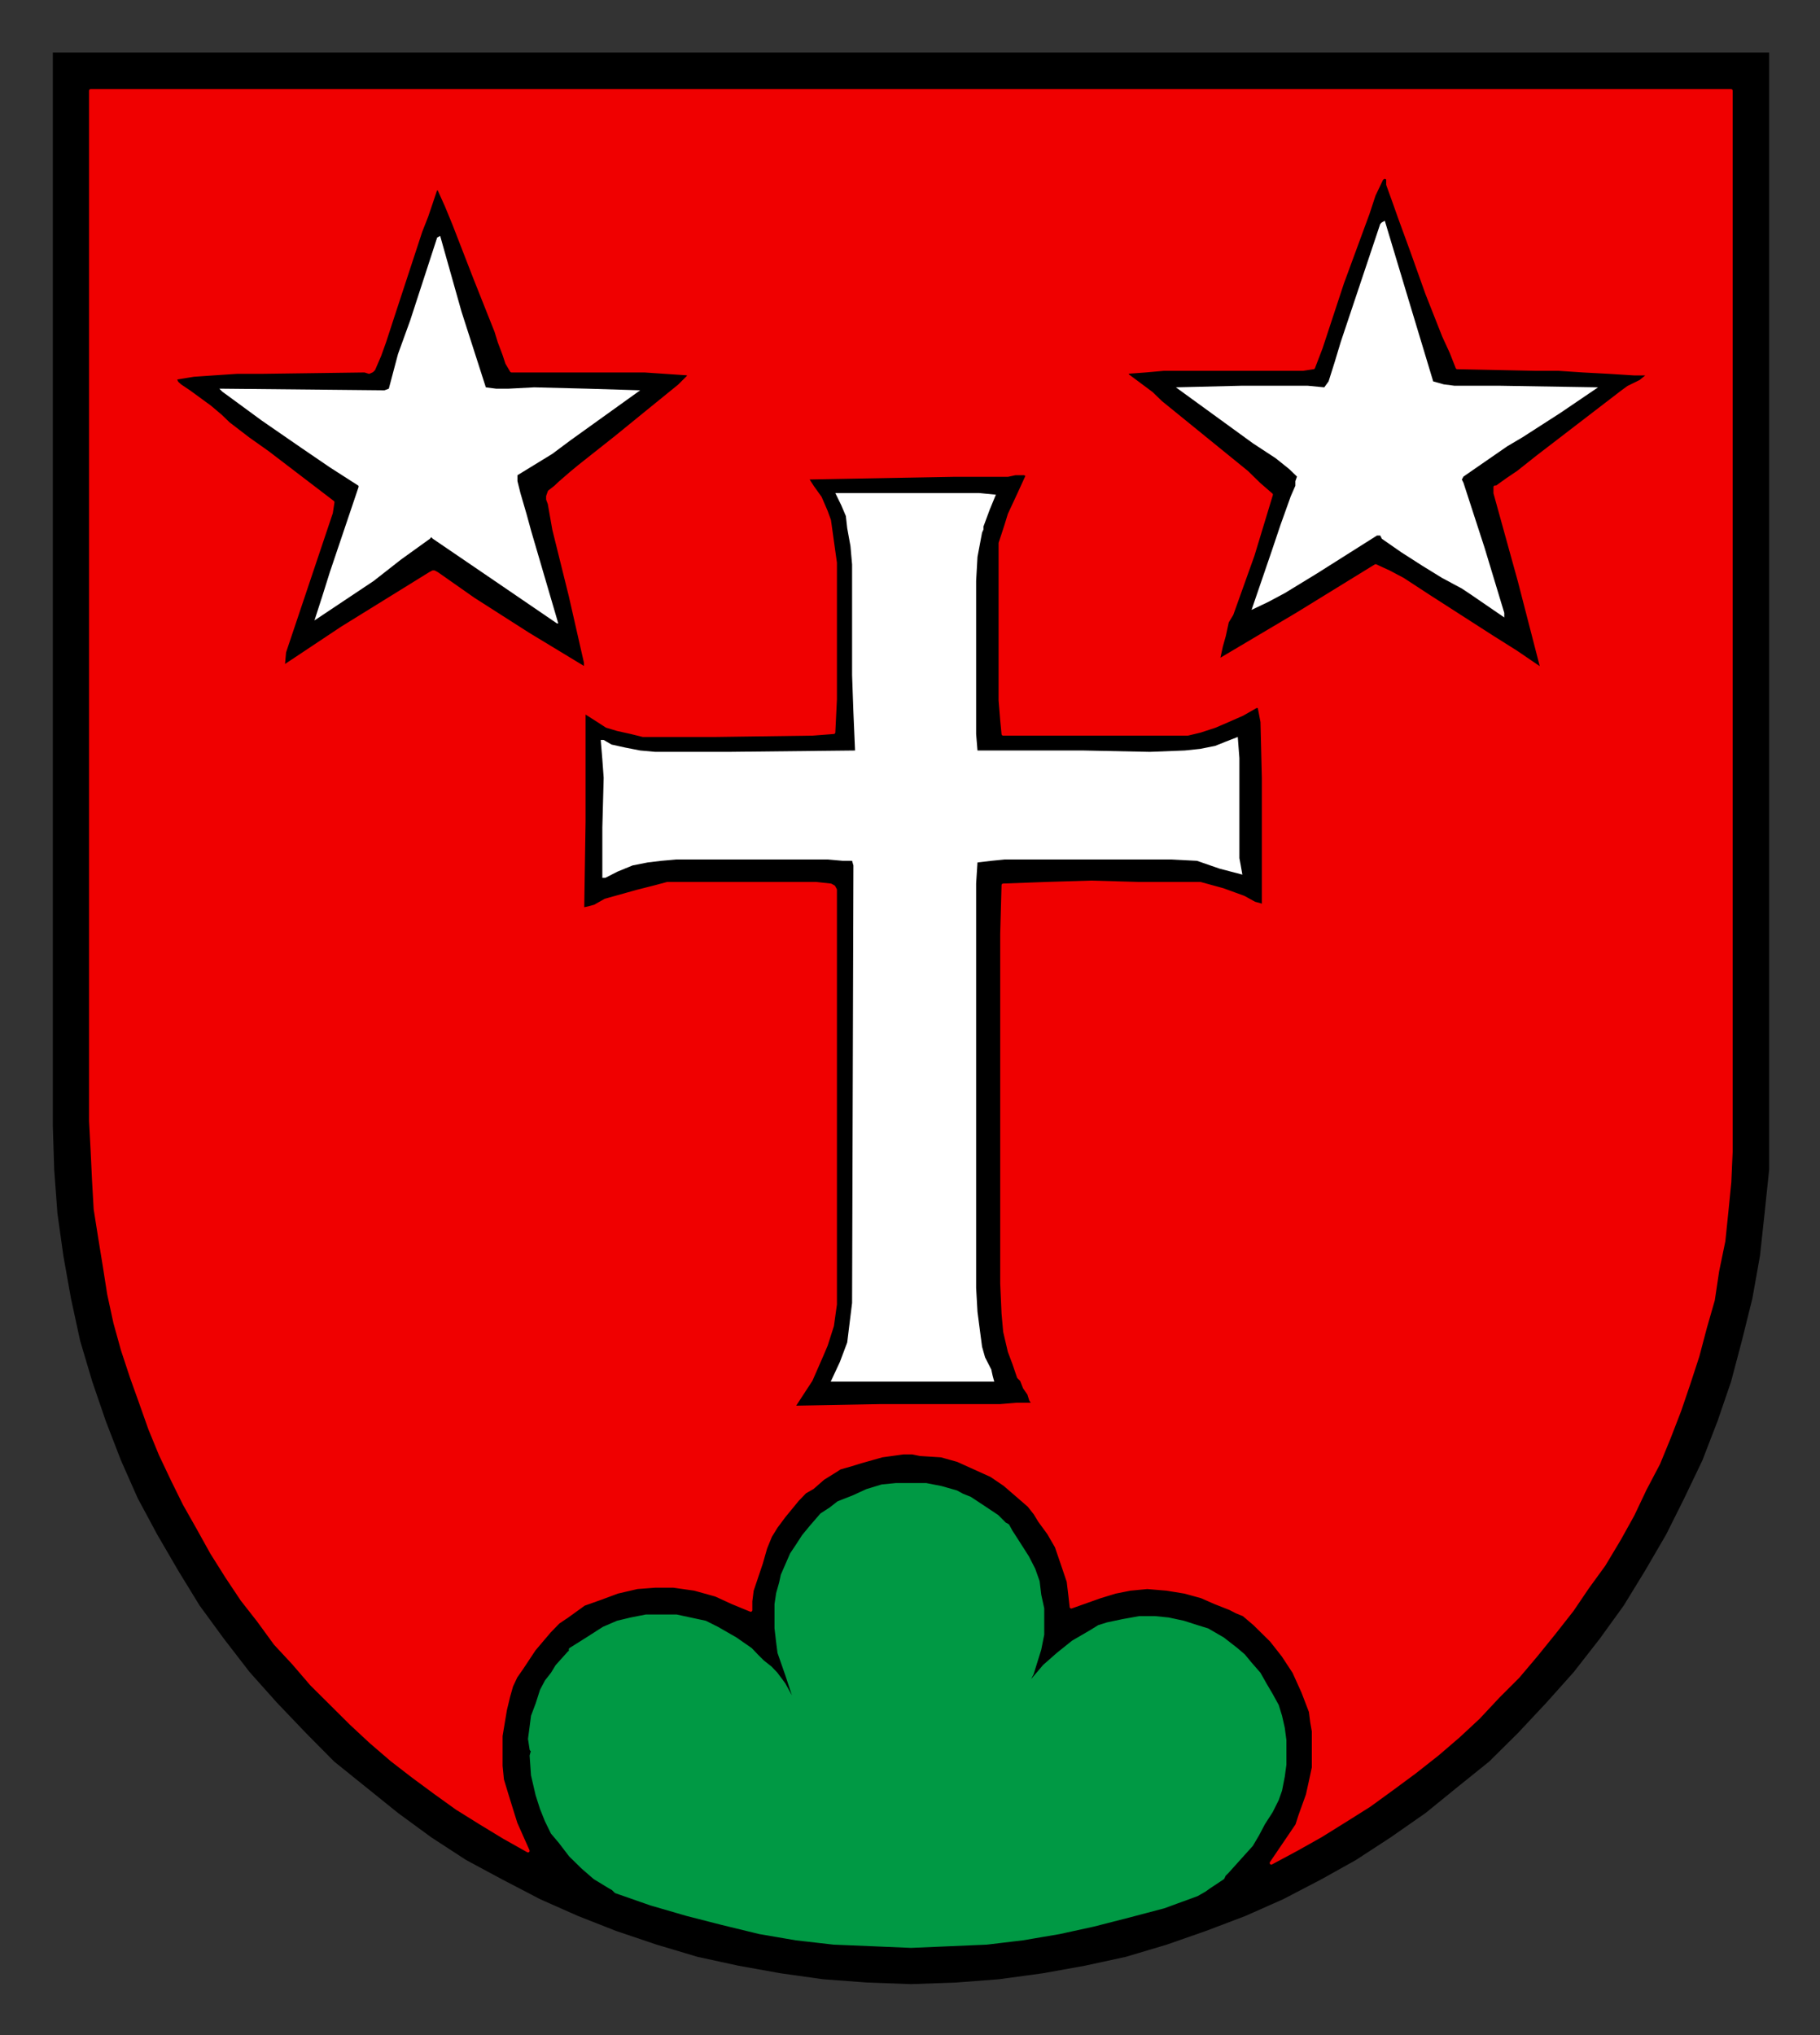 <?xml version="1.0" encoding="UTF-8" standalone="no"?>
<!-- Created with Inkscape (http://www.inkscape.org/) -->
<svg
   xmlns:svg="http://www.w3.org/2000/svg"
   xmlns="http://www.w3.org/2000/svg"
   version="1.0"
   width="350.82"
   height="392.13"
   id="svg2">
  <rect width="100%" height="100%" fill="#333333" stroke="none"/>
  <defs
     id="defs4">
    <clipPath
       id="clipPath3546">
      <path
         d="M 418.2,712.68 L 421.56,712.68 L 421.56,700.33 L 418.2,700.33 L 418.2,712.68 z"
         id="path3548" />
    </clipPath>
    <clipPath
       id="clipPath3478">
      <path
         d="M 354.48,710.28 L 418.19,710.28 L 418.19,638.65 L 354.48,638.65 L 354.48,710.28 z"
         id="path3480" />
    </clipPath>
    <clipPath
       id="clipPath3466">
      <path
         d="M 354.48,710.28 L 418.19,710.28 L 418.19,638.65 L 354.48,638.65 L 354.48,710.28 z"
         id="path3468" />
    </clipPath>
    <clipPath
       id="clipPath3394">
      <path
         d="M 418.2,612.72 L 421.56,612.72 L 421.56,600.36 L 418.2,600.36 L 418.2,612.72 z"
         id="path3396" />
    </clipPath>
    <clipPath
       id="clipPath3324">
      <path
         d="M 354.48,610.32 L 418.19,610.32 L 418.19,538.68 L 354.48,538.68 L 354.48,610.32 z"
         id="path3326" />
    </clipPath>
    <clipPath
       id="clipPath3312">
      <path
         d="M 354.48,610.32 L 418.19,610.32 L 418.19,538.68 L 354.48,538.68 L 354.48,610.32 z"
         id="path3314" />
    </clipPath>
    <clipPath
       id="clipPath3248">
      <path
         d="M 570,475.68 L 573.96,475.68 L 573.96,465.73 L 570,465.73 L 570,475.68 z"
         id="path3250" />
    </clipPath>
    <clipPath
       id="clipPath3232">
      <path
         d="M 418.2,512.64 L 421.56,512.64 L 421.56,500.28 L 418.2,500.28 L 418.2,512.64 z"
         id="path3234" />
    </clipPath>
    <clipPath
       id="clipPath3200">
      <path
         d="M 354.48,510.24 L 418.19,510.24 L 418.19,438.61 L 354.48,438.61 L 354.48,510.24 z"
         id="path3202" />
    </clipPath>
    <clipPath
       id="clipPath3188">
      <path
         d="M 354.48,510.24 L 418.19,510.24 L 418.19,438.61 L 354.48,438.61 L 354.48,510.24 z"
         id="path3190" />
    </clipPath>
    <clipPath
       id="clipPath3128">
      <path
         d="M 570,386.04 L 573.96,386.04 L 573.96,376.08 L 570,376.08 L 570,386.04 z"
         id="path3130" />
    </clipPath>
    <clipPath
       id="clipPath3110">
      <path
         d="M 418.2,412.68 L 421.56,412.68 L 421.56,400.32 L 418.2,400.32 L 418.2,412.68 z"
         id="path3112" />
    </clipPath>
    <clipPath
       id="clipPath3054">
      <path
         d="M 354.48,410.28 L 418.19,410.28 L 418.19,338.65 L 354.48,338.65 L 354.48,410.28 z"
         id="path3056" />
    </clipPath>
    <clipPath
       id="clipPath3042">
      <path
         d="M 354.48,410.28 L 418.19,410.28 L 418.19,338.65 L 354.48,338.65 L 354.48,410.28 z"
         id="path3044" />
    </clipPath>
    <clipPath
       id="clipPath2968">
      <path
         d="M 418.2,312.72 L 421.56,312.72 L 421.56,300.36 L 418.2,300.36 L 418.2,312.72 z"
         id="path2970" />
    </clipPath>
    <clipPath
       id="clipPath2958">
      <path
         d="M 354.48,310.32 L 418.19,310.32 L 418.19,238.69 L 354.48,238.69 L 354.48,310.32 z"
         id="path2960" />
    </clipPath>
    <clipPath
       id="clipPath2946">
      <path
         d="M 354.48,310.32 L 418.19,310.32 L 418.19,238.69 L 354.48,238.69 L 354.48,310.32 z"
         id="path2948" />
    </clipPath>
    <clipPath
       id="clipPath2866">
      <path
         d="M 418.2,212.64 L 421.56,212.64 L 421.56,200.29 L 418.2,200.29 L 418.2,212.64 z"
         id="path2868" />
    </clipPath>
    <clipPath
       id="clipPath2828">
      <path
         d="M 354.48,210.24 L 418.19,210.24 L 418.19,138.6 L 354.48,138.6 L 354.48,210.24 z"
         id="path2830" />
    </clipPath>
    <clipPath
       id="clipPath2816">
      <path
         d="M 354.48,210.24 L 418.19,210.24 L 418.19,138.6 L 354.48,138.6 L 354.48,210.24 z"
         id="path2818" />
    </clipPath>
    <clipPath
       id="clipPath2806">
      <path
         d="M 354.48,210.24 L 418.19,210.24 L 418.19,138.6 L 354.48,138.6 L 354.48,210.24 z"
         id="path2808" />
    </clipPath>
    <clipPath
       id="clipPath2794">
      <path
         d="M 354.48,210.24 L 418.19,210.24 L 418.19,138.6 L 354.48,138.6 L 354.48,210.24 z"
         id="path2796" />
    </clipPath>
    <clipPath
       id="clipPath2780">
      <path
         d="M 284.39,176.52 L 288.35,176.52 L 288.35,164.16 L 284.39,164.16 L 284.39,176.52 z"
         id="path2782" />
    </clipPath>
    <clipPath
       id="clipPath2710">
      <path
         d="M 422.04,110.76 L 422.04,135.12 L 573.96,135.12 L 573.96,110.76 L 570.6,110.76 L 570.6,125.88 L 425.28,125.88 L 425.28,110.76 L 422.04,110.76 z"
         id="path2712" />
    </clipPath>
    <clipPath
       id="clipPath2688">
      <path
         d="M 351.12,110.76 L 351.12,135.12 L 354.48,135.12 L 354.48,110.76 L 351.12,110.76 z M 418.32,110.76 L 418.32,135.12 L 421.56,135.12 L 421.56,110.76 L 418.32,110.76 z"
         id="path2690" />
    </clipPath>
    <clipPath
       id="clipPath2666">
      <path
         d="M 288.84,110.76 L 288.84,135.12 L 350.64,135.12 L 350.64,110.76 L 347.4,110.76 L 347.4,132.84 L 292.08,132.84 L 292.08,110.76 L 288.84,110.76 z"
         id="path2668" />
    </clipPath>
    <clipPath
       id="clipPath2650">
      <path
         d="M 147.12,110.76 L 147.12,135.12 L 288.36,135.12 L 288.36,110.76 L 285.12,110.76 L 285.12,125.88 L 150.36,125.88 L 150.36,110.76 L 147.12,110.76 z"
         id="path2652" />
    </clipPath>
    <clipPath
       id="clipPath2634">
      <path
         d="M 67.68,110.76 L 67.68,135.12 L 146.64,135.12 L 146.64,110.76 L 143.28,110.76 L 143.28,125.88 L 70.92,125.88 L 70.92,110.76 L 67.68,110.76 z"
         id="path2636" />
    </clipPath>
    <clipPath
       id="clipPath2502">
      <path
         d="M 70.92,803.76 L 574.44,803.76 L 574.44,774.97 L 70.92,774.97 L 70.92,803.76 z"
         id="path2504" />
    </clipPath>
    <clipPath
       id="clipPath2480">
      <path
         d="M 70.92,803.76 L 574.44,803.76 L 574.44,801.97 L 70.92,801.97 L 70.92,803.76 z"
         id="path2482" />
    </clipPath>
    <clipPath
       id="clipPath2470">
      <path
         d="M 70.92,776.76 L 574.44,776.76 L 574.44,774.97 L 70.92,774.97 L 70.92,776.76 z"
         id="path2472" />
    </clipPath>
    <clipPath
       id="clipPath5997">
      <path
         d="M 418.2,412.68 L 421.56,412.68 L 421.56,400.32 L 418.2,400.32 L 418.2,412.68 z"
         id="path5999" />
    </clipPath>
    <clipPath
       id="clipPath5985">
      <path
         d="M 354.48,410.28 L 418.19,410.28 L 418.19,338.65 L 354.48,338.65 L 354.48,410.28 z"
         id="path5987" />
    </clipPath>
    <clipPath
       id="clipPath5973">
      <path
         d="M 354.48,410.28 L 418.19,410.28 L 418.19,338.65 L 354.48,338.65 L 354.48,410.28 z"
         id="path5975" />
    </clipPath>
    <clipPath
       id="clipPath5899">
      <path
         d="M 418.2,312.72 L 421.56,312.72 L 421.56,300.36 L 418.2,300.36 L 418.2,312.72 z"
         id="path5901" />
    </clipPath>
    <clipPath
       id="clipPath5763">
      <path
         d="M 354.48,310.32 L 418.19,310.32 L 418.19,238.69 L 354.48,238.69 L 354.48,310.32 z"
         id="path5765" />
    </clipPath>
    <clipPath
       id="clipPath5751">
      <path
         d="M 354.48,310.32 L 418.19,310.32 L 418.19,238.69 L 354.48,238.69 L 354.48,310.32 z"
         id="path5753" />
    </clipPath>
    <clipPath
       id="clipPath5677">
      <path
         d="M 418.2,212.64 L 421.56,212.64 L 421.56,200.29 L 418.2,200.29 L 418.2,212.64 z"
         id="path5679" />
    </clipPath>
    <clipPath
       id="clipPath5647">
      <path
         d="M 354.48,210.24 L 418.19,210.24 L 418.19,138.6 L 354.48,138.6 L 354.48,210.24 z"
         id="path5649" />
    </clipPath>
    <clipPath
       id="clipPath5635">
      <path
         d="M 354.48,210.24 L 418.19,210.24 L 418.19,138.6 L 354.48,138.6 L 354.48,210.24 z"
         id="path5637" />
    </clipPath>
    <clipPath
       id="clipPath5563">
      <path
         d="M 422.04,110.76 L 422.04,135.12 L 549.12,135.12 L 549.12,110.76 L 545.88,110.76 L 545.88,125.88 L 425.28,125.88 L 425.28,110.76 L 422.04,110.76 z"
         id="path5565" />
    </clipPath>
    <clipPath
       id="clipPath5541">
      <path
         d="M 351.12,110.76 L 351.12,135.12 L 354.48,135.12 L 354.48,110.76 L 351.12,110.76 z M 418.32,110.76 L 418.32,135.12 L 421.56,135.12 L 421.56,110.76 L 418.32,110.76 z"
         id="path5543" />
    </clipPath>
    <clipPath
       id="clipPath5519">
      <path
         d="M 288.84,110.76 L 288.84,135.12 L 350.64,135.12 L 350.64,110.76 L 347.4,110.76 L 347.4,132.84 L 292.08,132.84 L 292.08,110.76 L 288.84,110.76 z"
         id="path5521" />
    </clipPath>
    <clipPath
       id="clipPath5503">
      <path
         d="M 147.12,110.76 L 147.12,135.12 L 288.36,135.12 L 288.36,110.76 L 285.12,110.76 L 285.12,125.88 L 150.36,125.88 L 150.36,110.76 L 147.12,110.76 z"
         id="path5505" />
    </clipPath>
    <clipPath
       id="clipPath5487">
      <path
         d="M 67.68,110.76 L 67.68,135.12 L 146.64,135.12 L 146.64,110.76 L 143.28,110.76 L 143.28,125.88 L 70.92,125.88 L 70.92,110.76 L 67.68,110.76 z"
         id="path5489" />
    </clipPath>
    <clipPath
       id="clipPath5355">
      <path
         d="M 70.92,803.76 L 574.44,803.76 L 574.44,774.97 L 70.92,774.97 L 70.92,803.76 z"
         id="path5357" />
    </clipPath>
    <clipPath
       id="clipPath5333">
      <path
         d="M 70.92,803.76 L 574.44,803.76 L 574.44,801.97 L 70.92,801.97 L 70.92,803.76 z"
         id="path5335" />
    </clipPath>
    <clipPath
       id="clipPath5323">
      <path
         d="M 70.92,776.76 L 574.44,776.76 L 574.44,774.97 L 70.92,774.97 L 70.92,776.76 z"
         id="path5325" />
    </clipPath>
    <clipPath
       id="clipPath7491">
      <path
         d="M 418.2,712.68 L 421.56,712.68 L 421.56,700.33 L 418.2,700.33 L 418.2,712.68 z"
         id="path7493" />
    </clipPath>
    <clipPath
       id="clipPath7357">
      <path
         d="M 354.48,710.28 L 418.19,710.28 L 418.19,638.65 L 354.48,638.65 L 354.48,710.28 z"
         id="path7359" />
    </clipPath>
    <clipPath
       id="clipPath7345">
      <path
         d="M 354.48,710.28 L 418.19,710.28 L 418.19,638.65 L 354.48,638.65 L 354.48,710.28 z"
         id="path7347" />
    </clipPath>
    <clipPath
       id="clipPath7269">
      <path
         d="M 418.2,612.72 L 421.56,612.72 L 421.56,600.36 L 418.2,600.36 L 418.2,612.72 z"
         id="path7271" />
    </clipPath>
    <clipPath
       id="clipPath7255">
      <path
         d="M 354.48,610.32 L 418.19,610.32 L 418.19,538.68 L 354.48,538.68 L 354.48,610.32 z"
         id="path7257" />
    </clipPath>
    <clipPath
       id="clipPath7243">
      <path
         d="M 354.48,610.32 L 418.19,610.32 L 418.19,538.68 L 354.48,538.68 L 354.48,610.32 z"
         id="path7245" />
    </clipPath>
    <clipPath
       id="clipPath7161">
      <path
         d="M 418.2,512.64 L 421.56,512.64 L 421.56,500.28 L 418.2,500.28 L 418.2,512.64 z"
         id="path7163" />
    </clipPath>
    <clipPath
       id="clipPath7149">
      <path
         d="M 354.48,510.24 L 418.19,510.24 L 418.19,438.61 L 354.48,438.61 L 354.48,510.24 z"
         id="path7151" />
    </clipPath>
    <clipPath
       id="clipPath7137">
      <path
         d="M 354.48,510.24 L 418.19,510.24 L 418.19,438.61 L 354.48,438.61 L 354.48,510.24 z"
         id="path7139" />
    </clipPath>
    <clipPath
       id="clipPath7065">
      <path
         d="M 418.2,412.68 L 421.56,412.68 L 421.56,400.32 L 418.2,400.32 L 418.2,412.68 z"
         id="path7067" />
    </clipPath>
    <clipPath
       id="clipPath7037">
      <path
         d="M 354.48,410.28 L 418.19,410.28 L 418.19,338.65 L 354.48,338.65 L 354.48,410.28 z"
         id="path7039" />
    </clipPath>
    <clipPath
       id="clipPath7025">
      <path
         d="M 354.48,410.28 L 418.19,410.28 L 418.19,338.65 L 354.48,338.65 L 354.48,410.28 z"
         id="path7027" />
    </clipPath>
    <clipPath
       id="clipPath6951">
      <path
         d="M 418.2,312.72 L 421.56,312.72 L 421.56,300.36 L 418.2,300.36 L 418.2,312.72 z"
         id="path6953" />
    </clipPath>
    <clipPath
       id="clipPath6941">
      <path
         d="M 354.48,310.32 L 418.19,310.32 L 418.19,238.69 L 354.48,238.69 L 354.48,310.32 z"
         id="path6943" />
    </clipPath>
    <clipPath
       id="clipPath6929">
      <path
         d="M 354.48,310.32 L 418.19,310.32 L 418.19,238.69 L 354.48,238.69 L 354.48,310.32 z"
         id="path6931" />
    </clipPath>
    <clipPath
       id="clipPath6857">
      <path
         d="M 418.2,212.64 L 421.56,212.64 L 421.56,200.29 L 418.2,200.29 L 418.2,212.64 z"
         id="path6859" />
    </clipPath>
    <clipPath
       id="clipPath6843">
      <path
         d="M 354.48,210.24 L 418.19,210.24 L 418.19,138.6 L 354.48,138.6 L 354.48,210.24 z"
         id="path6845" />
    </clipPath>
    <clipPath
       id="clipPath6831">
      <path
         d="M 354.48,210.24 L 418.19,210.24 L 418.19,138.6 L 354.48,138.6 L 354.48,210.24 z"
         id="path6833" />
    </clipPath>
    <clipPath
       id="clipPath6759">
      <path
         d="M 422.04,110.76 L 422.04,135.12 L 549.24,135.12 L 549.24,110.76 L 545.88,110.76 L 545.88,125.88 L 425.28,125.88 L 425.28,110.76 L 422.04,110.76 z"
         id="path6761" />
    </clipPath>
    <clipPath
       id="clipPath6737">
      <path
         d="M 351.12,110.76 L 351.12,135.12 L 354.48,135.12 L 354.48,110.76 L 351.12,110.76 z M 418.32,110.76 L 418.32,135.12 L 421.56,135.12 L 421.56,110.76 L 418.32,110.76 z"
         id="path6739" />
    </clipPath>
    <clipPath
       id="clipPath6715">
      <path
         d="M 288.84,110.76 L 288.84,135.12 L 350.64,135.12 L 350.64,110.76 L 347.4,110.76 L 347.4,132.84 L 292.08,132.84 L 292.08,110.76 L 288.84,110.76 z"
         id="path6717" />
    </clipPath>
    <clipPath
       id="clipPath6699">
      <path
         d="M 147.12,110.76 L 147.12,135.12 L 288.36,135.12 L 288.36,110.76 L 285.12,110.76 L 285.12,125.88 L 150.36,125.88 L 150.36,110.76 L 147.12,110.76 z"
         id="path6701" />
    </clipPath>
    <clipPath
       id="clipPath6683">
      <path
         d="M 67.68,110.76 L 67.68,135.12 L 146.64,135.12 L 146.64,110.76 L 143.28,110.76 L 143.28,125.88 L 70.92,125.88 L 70.92,110.76 L 67.68,110.76 z"
         id="path6685" />
    </clipPath>
    <clipPath
       id="clipPath6551">
      <path
         d="M 70.92,803.76 L 574.44,803.76 L 574.44,774.97 L 70.92,774.97 L 70.92,803.76 z"
         id="path6553" />
    </clipPath>
    <clipPath
       id="clipPath6529">
      <path
         d="M 70.92,803.76 L 574.44,803.76 L 574.44,801.97 L 70.92,801.97 L 70.92,803.76 z"
         id="path6531" />
    </clipPath>
    <clipPath
       id="clipPath6519">
      <path
         d="M 70.92,776.76 L 574.44,776.76 L 574.44,774.97 L 70.92,774.97 L 70.92,776.76 z"
         id="path6521" />
    </clipPath>
    <clipPath
       id="clipPath9061">
      <path
         d="M 418.2,712.68 L 421.44,712.68 L 421.44,700.33 L 418.2,700.33 L 418.2,712.68 z"
         id="path9063" />
    </clipPath>
    <clipPath
       id="clipPath9043">
      <path
         d="M 354.48,710.28 L 418.19,710.28 L 418.19,638.65 L 354.48,638.65 L 354.48,710.28 z"
         id="path9045" />
    </clipPath>
    <clipPath
       id="clipPath9031">
      <path
         d="M 354.48,710.28 L 418.19,710.28 L 418.19,638.65 L 354.48,638.65 L 354.48,710.28 z"
         id="path9033" />
    </clipPath>
    <clipPath
       id="clipPath8953">
      <path
         d="M 418.2,612.72 L 421.44,612.72 L 421.44,600.36 L 418.2,600.36 L 418.2,612.72 z"
         id="path8955" />
    </clipPath>
    <clipPath
       id="clipPath8941">
      <path
         d="M 354.48,610.32 L 418.19,610.32 L 418.19,538.68 L 354.48,538.68 L 354.48,610.32 z"
         id="path8943" />
    </clipPath>
    <clipPath
       id="clipPath8929">
      <path
         d="M 354.48,610.32 L 418.19,610.32 L 418.19,538.68 L 354.48,538.68 L 354.48,610.32 z"
         id="path8931" />
    </clipPath>
    <clipPath
       id="clipPath8863">
      <path
         d="M 418.2,512.64 L 421.44,512.64 L 421.44,500.28 L 418.2,500.28 L 418.2,512.64 z"
         id="path8865" />
    </clipPath>
    <clipPath
       id="clipPath8847">
      <path
         d="M 354.48,510.24 L 418.19,510.24 L 418.19,438.61 L 354.48,438.61 L 354.48,510.24 z"
         id="path8849" />
    </clipPath>
    <clipPath
       id="clipPath8835">
      <path
         d="M 354.48,510.24 L 418.19,510.24 L 418.19,438.61 L 354.48,438.61 L 354.48,510.24 z"
         id="path8837" />
    </clipPath>
    <clipPath
       id="clipPath8759">
      <path
         d="M 418.2,412.68 L 421.44,412.68 L 421.44,400.32 L 418.2,400.32 L 418.2,412.68 z"
         id="path8761" />
    </clipPath>
    <clipPath
       id="clipPath8729">
      <path
         d="M 354.48,410.28 L 418.19,410.28 L 418.19,338.65 L 354.48,338.65 L 354.48,410.28 z"
         id="path8731" />
    </clipPath>
    <clipPath
       id="clipPath8717">
      <path
         d="M 354.48,410.28 L 418.19,410.28 L 418.19,338.65 L 354.48,338.65 L 354.48,410.28 z"
         id="path8719" />
    </clipPath>
    <clipPath
       id="clipPath8647">
      <path
         d="M 418.2,312.72 L 421.44,312.72 L 421.44,300.36 L 418.2,300.36 L 418.2,312.72 z"
         id="path8649" />
    </clipPath>
    <clipPath
       id="clipPath8619">
      <path
         d="M 354.48,310.32 L 418.19,310.32 L 418.19,238.69 L 354.48,238.69 L 354.48,310.32 z"
         id="path8621" />
    </clipPath>
    <clipPath
       id="clipPath8607">
      <path
         d="M 354.48,310.32 L 418.19,310.32 L 418.19,238.69 L 354.48,238.69 L 354.48,310.32 z"
         id="path8609" />
    </clipPath>
    <clipPath
       id="clipPath8521">
      <path
         d="M 418.2,212.64 L 421.44,212.64 L 421.44,200.29 L 418.2,200.29 L 418.2,212.64 z"
         id="path8523" />
    </clipPath>
    <clipPath
       id="clipPath8459">
      <path
         d="M 354.48,210.24 L 418.19,210.24 L 418.19,138.6 L 354.48,138.6 L 354.48,210.24 z"
         id="path8461" />
    </clipPath>
    <clipPath
       id="clipPath8447">
      <path
         d="M 354.48,210.24 L 418.19,210.24 L 418.19,138.6 L 354.48,138.6 L 354.48,210.24 z"
         id="path8449" />
    </clipPath>
    <clipPath
       id="clipPath8369">
      <path
         d="M 422.04,110.76 L 422.04,135.12 L 549.12,135.12 L 549.12,110.76 L 545.88,110.76 L 545.88,125.88 L 425.28,125.88 L 425.28,110.76 L 422.04,110.76 z"
         id="path8371" />
    </clipPath>
    <clipPath
       id="clipPath8347">
      <path
         d="M 351.12,110.76 L 351.12,135.12 L 354.48,135.12 L 354.48,110.76 L 351.12,110.76 z M 418.32,110.76 L 418.32,135.12 L 421.56,135.12 L 421.56,110.76 L 418.32,110.76 z"
         id="path8349" />
    </clipPath>
    <clipPath
       id="clipPath8325">
      <path
         d="M 288.84,110.76 L 288.84,135.12 L 350.64,135.12 L 350.64,110.76 L 347.4,110.76 L 347.4,132.84 L 292.08,132.84 L 292.08,110.76 L 288.84,110.76 z"
         id="path8327" />
    </clipPath>
    <clipPath
       id="clipPath8309">
      <path
         d="M 147.12,110.76 L 147.12,135.12 L 288.36,135.12 L 288.36,110.76 L 285.12,110.76 L 285.12,125.88 L 150.36,125.88 L 150.36,110.76 L 147.12,110.76 z"
         id="path8311" />
    </clipPath>
    <clipPath
       id="clipPath8293">
      <path
         d="M 67.68,110.76 L 67.68,135.12 L 146.64,135.12 L 146.64,110.76 L 143.28,110.76 L 143.28,125.88 L 70.92,125.88 L 70.92,110.76 L 67.68,110.76 z"
         id="path8295" />
    </clipPath>
    <clipPath
       id="clipPath8161">
      <path
         d="M 70.92,803.76 L 574.44,803.76 L 574.44,774.97 L 70.92,774.97 L 70.92,803.76 z"
         id="path8163" />
    </clipPath>
    <clipPath
       id="clipPath8139">
      <path
         d="M 70.92,803.76 L 574.44,803.76 L 574.44,801.97 L 70.92,801.97 L 70.92,803.76 z"
         id="path8141" />
    </clipPath>
    <clipPath
       id="clipPath8129">
      <path
         d="M 70.92,776.76 L 574.44,776.76 L 574.44,774.97 L 70.92,774.97 L 70.92,776.76 z"
         id="path8131" />
    </clipPath>
  </defs>
  <g
     transform="translate(-33.043,-19.789)"
     id="layer1">
    <g
       transform="matrix(4.168,0,0,4.168,-3324.759,-2318.172)"
       id="g11353">
      <path
         d="M 808.058,563.361 L 887.433,563.361 L 887.433,612.973 L 887.433,612.973 L 887.433,614.998 L 887.221,617.023 L 887.008,618.986 L 886.658,620.948 L 886.171,622.911 L 885.671,624.798 L 885.046,626.623 L 884.346,628.436 L 883.508,630.186 L 882.671,631.861 L 881.696,633.536 L 880.708,635.148 L 879.596,636.686 L 878.396,638.223 L 877.133,639.636 L 875.821,641.036 L 874.483,642.361 L 873.008,643.548 L 871.546,644.736 L 869.933,645.861 L 868.321,646.911 L 866.708,647.811 L 864.958,648.723 L 863.208,649.498 L 861.396,650.186 L 859.571,650.823 L 857.683,651.386 L 855.783,651.798 L 853.833,652.148 L 851.808,652.423 L 849.846,652.573 L 847.746,652.648 L 847.746,652.648 L 845.708,652.573 L 843.683,652.423 L 841.721,652.148 L 839.771,651.798 L 837.871,651.386 L 835.983,650.823 L 834.096,650.186 L 832.346,649.498 L 830.596,648.723 L 828.846,647.811 L 827.171,646.911 L 825.558,645.861 L 824.021,644.736 L 822.546,643.548 L 821.071,642.361 L 819.758,641.036 L 818.421,639.636 L 817.158,638.223 L 815.971,636.686 L 814.846,635.148 L 813.858,633.536 L 812.883,631.861 L 811.983,630.186 L 811.208,628.436 L 810.508,626.623 L 809.883,624.798 L 809.321,622.911 L 808.896,620.948 L 808.546,618.986 L 808.271,617.023 L 808.121,614.998 L 808.058,612.973 L 808.058,563.361 z"
         id="path9037"
         style="fill:#000000;fill-opacity:1;fill-rule:evenodd;stroke:none" />
      <path
         d="M 876.871,591.848 L 876.933,591.848 L 876.933,591.848 L 875.883,587.786 L 874.758,583.723 L 874.758,583.723 L 874.758,583.523 L 874.758,583.523 L 874.758,583.448 L 874.833,583.448 L 874.833,583.448 L 875.321,583.098 L 875.821,582.761 L 876.721,582.048 L 876.721,582.048 L 880.646,579.036 L 880.646,579.036 L 880.921,578.836 L 880.921,578.836 L 881.483,578.561 L 881.758,578.336 L 881.833,578.273 L 881.833,578.211 L 881.833,578.211 L 881.758,578.211 L 881.621,578.211 L 881.196,578.211 L 881.196,578.211 L 880.008,578.136 L 878.821,578.073 L 878.821,578.073 L 877.696,577.998 L 876.646,577.998 L 876.646,577.998 L 873.008,577.923 L 873.008,577.923 L 872.733,577.223 L 872.383,576.461 L 872.383,576.461 L 871.608,574.498 L 870.908,572.536 L 870.908,572.536 L 870.346,570.998 L 870.071,570.223 L 869.796,569.461 L 869.796,569.461 L 869.796,569.186 L 869.796,569.186 L 869.658,569.111 L 869.521,569.186 L 869.521,569.186 L 869.158,569.948 L 868.883,570.786 L 868.883,570.786 L 867.696,574.011 L 867.696,574.011 L 866.708,577.011 L 866.708,577.011 L 866.358,577.923 L 866.358,577.923 L 865.871,577.998 L 865.308,577.998 L 864.183,577.998 L 864.183,577.998 L 859.433,577.998 L 859.433,577.998 L 858.596,578.073 L 857.746,578.136 L 857.746,578.136 L 857.746,578.273 L 857.746,578.273 L 858.871,579.111 L 858.871,579.111 L 859.296,579.523 L 859.296,579.523 L 863.283,582.761 L 863.283,582.761 L 863.846,583.311 L 864.408,583.798 L 864.408,583.798 L 863.558,586.598 L 862.583,589.323 L 862.583,589.323 L 862.371,589.673 L 862.371,589.673 L 862.233,590.311 L 862.233,590.311 L 862.096,590.798 L 862.096,590.798 L 861.946,591.486 L 861.946,591.486 L 865.596,589.323 L 869.233,587.086 L 869.233,587.086 L 869.858,587.373 L 870.496,587.711 L 871.683,588.486 L 874.621,590.373 L 874.621,590.373 L 875.733,591.073 L 876.871,591.848 L 876.871,591.848 z M 842.296,625.986 L 842.296,625.986 L 846.346,625.911 L 850.408,625.911 L 850.408,625.911 L 851.871,625.911 L 852.646,625.848 L 853.421,625.848 L 853.421,625.848 L 853.283,625.636 L 853.196,625.361 L 853.196,625.361 L 852.996,625.073 L 852.858,624.723 L 852.858,624.723 L 852.721,624.586 L 852.721,624.586 L 852.508,623.961 L 852.296,623.398 L 852.296,623.398 L 852.083,622.486 L 852.008,621.648 L 852.008,621.648 L 851.946,620.261 L 851.946,618.848 L 851.946,618.848 L 851.946,612.561 L 851.946,606.323 L 851.946,606.323 L 851.946,604.098 L 852.008,601.848 L 852.008,601.848 L 854.046,601.773 L 856.071,601.711 L 856.071,601.711 L 858.246,601.773 L 860.208,601.773 L 860.208,601.773 L 860.621,601.773 L 861.121,601.773 L 861.121,601.773 L 862.171,602.061 L 863.133,602.411 L 863.133,602.411 L 863.633,602.686 L 863.908,602.761 L 864.046,602.823 L 864.046,602.823 L 864.046,601.361 L 864.046,601.361 L 864.046,596.886 L 864.046,596.886 L 863.983,594.298 L 863.983,594.298 L 863.846,593.586 L 863.708,593.586 L 863.708,593.586 L 863.071,593.948 L 862.446,594.223 L 861.808,594.498 L 861.121,594.723 L 861.121,594.723 L 860.546,594.861 L 860.546,594.861 L 860.071,594.861 L 859.646,594.861 L 859.646,594.861 L 857.196,594.861 L 857.196,594.861 L 854.608,594.861 L 852.008,594.861 L 852.008,594.861 L 851.946,594.223 L 851.871,593.311 L 851.871,591.711 L 851.871,591.711 L 851.871,588.348 L 851.871,588.348 L 851.871,587.223 L 851.871,586.598 L 851.871,586.036 L 851.871,586.036 L 852.008,585.623 L 852.146,585.198 L 852.146,585.198 L 852.296,584.711 L 852.296,584.711 L 852.721,583.798 L 853.133,582.898 L 853.133,582.898 L 852.996,582.823 L 852.996,582.823 L 852.571,582.823 L 852.221,582.898 L 849.708,582.898 L 849.708,582.898 L 842.921,583.023 L 842.921,583.023 L 843.196,583.448 L 843.546,583.936 L 843.821,584.573 L 843.971,584.986 L 843.971,584.986 L 844.246,586.948 L 844.246,591.711 L 844.246,591.711 L 844.246,593.248 L 844.171,594.786 L 844.171,594.786 L 843.196,594.861 L 843.196,594.861 L 838.721,594.923 L 838.721,594.923 L 836.408,594.923 L 836.408,594.923 L 835.346,594.923 L 835.346,594.923 L 834.796,594.786 L 834.796,594.786 L 834.171,594.648 L 833.671,594.498 L 833.246,594.223 L 832.696,593.873 L 832.696,593.873 L 832.621,593.873 L 832.621,593.873 L 832.621,594.861 L 832.621,594.861 L 832.621,598.911 L 832.558,602.961 L 832.558,602.961 L 832.846,602.898 L 833.121,602.823 L 833.608,602.548 L 833.608,602.548 L 835.083,602.136 L 835.921,601.923 L 836.483,601.773 L 836.483,601.773 L 842.558,601.773 L 842.558,601.773 L 843.346,601.773 L 844.033,601.848 L 844.033,601.848 L 844.171,601.923 L 844.246,602.061 L 844.246,602.061 L 844.246,614.511 L 844.246,618.786 L 844.246,618.786 L 844.246,620.036 L 844.246,621.223 L 844.246,621.223 L 844.108,622.211 L 843.821,623.111 L 843.821,623.111 L 843.608,623.611 L 843.608,623.611 L 843.121,624.723 L 843.121,624.723 L 842.296,625.986 L 842.296,625.986 z M 832.696,591.848 L 832.696,591.848 L 832.696,591.773 L 832.696,591.561 L 832.696,591.561 L 831.996,588.486 L 831.996,588.486 L 831.233,585.411 L 831.233,585.411 L 831.021,584.211 L 831.021,584.211 L 830.946,584.011 L 830.946,583.873 L 831.021,583.661 L 831.021,583.661 L 831.296,583.448 L 831.508,583.248 L 832.071,582.761 L 832.071,582.761 L 832.421,582.473 L 832.421,582.473 L 834.096,581.148 L 835.571,579.948 L 837.033,578.761 L 837.033,578.761 L 837.458,578.336 L 837.458,578.336 L 837.458,578.211 L 837.458,578.211 L 835.421,578.073 L 833.321,578.073 L 829.271,578.073 L 829.271,578.073 L 829.058,577.711 L 829.058,577.711 L 828.921,577.298 L 828.921,577.298 L 828.708,576.736 L 828.558,576.248 L 828.558,576.248 L 827.583,573.798 L 826.608,571.286 L 826.608,571.286 L 826.258,570.436 L 825.908,569.661 L 825.908,569.661 L 825.833,569.661 L 825.833,569.661 L 825.771,569.661 L 825.771,569.661 L 825.558,570.298 L 825.346,570.923 L 825.346,570.923 L 825.071,571.623 L 825.071,571.623 L 823.808,575.473 L 823.808,575.473 L 823.396,576.736 L 823.171,577.361 L 822.896,577.998 L 822.896,577.998 L 822.821,578.073 L 822.683,578.136 L 822.483,578.073 L 817.796,578.136 L 817.796,578.136 L 816.596,578.136 L 815.471,578.211 L 815.471,578.211 L 814.571,578.273 L 813.733,578.411 L 813.733,578.411 L 813.733,578.486 L 813.796,578.623 L 813.946,578.761 L 813.946,578.761 L 814.358,579.036 L 814.358,579.036 L 815.333,579.748 L 815.333,579.748 L 815.821,580.161 L 815.821,580.161 L 816.183,580.511 L 816.183,580.511 L 817.096,581.211 L 817.996,581.848 L 817.996,581.848 L 821.008,584.148 L 821.008,584.148 L 820.933,584.636 L 820.933,584.636 L 818.771,591.073 L 818.771,591.073 L 818.708,591.773 L 818.708,591.773 L 821.433,589.961 L 821.433,589.961 L 825.496,587.448 L 825.496,587.448 L 825.633,587.373 L 825.696,587.373 L 825.833,587.448 L 825.833,587.448 L 827.508,588.623 L 827.508,588.623 L 830.033,590.236 L 832.696,591.848 L 832.696,591.848 z M 864.408,647.048 L 864.408,647.048 L 865.308,645.723 L 865.308,645.723 L 865.596,645.298 L 865.733,644.873 L 866.083,643.898 L 866.083,643.898 L 866.221,643.273 L 866.358,642.636 L 866.358,642.636 L 866.358,641.861 L 866.358,641.861 L 866.358,640.961 L 866.358,640.961 L 866.283,640.536 L 866.221,640.048 L 865.871,639.136 L 865.458,638.223 L 864.958,637.461 L 864.958,637.461 L 864.408,636.761 L 863.633,635.998 L 863.633,635.998 L 863.133,635.573 L 863.133,635.573 L 862.796,635.436 L 862.508,635.286 L 862.508,635.286 L 861.808,635.011 L 861.183,634.736 L 861.183,634.736 L 860.408,634.523 L 859.571,634.386 L 858.671,634.311 L 857.883,634.386 L 857.883,634.386 L 857.196,634.523 L 856.496,634.736 L 855.158,635.211 L 855.158,635.211 L 855.096,634.661 L 855.021,634.036 L 855.021,634.036 L 854.733,633.186 L 854.471,632.423 L 854.471,632.423 L 854.108,631.798 L 853.696,631.236 L 853.696,631.236 L 853.483,630.886 L 853.196,630.523 L 853.196,630.523 L 852.646,630.048 L 852.083,629.561 L 852.083,629.561 L 851.458,629.136 L 850.683,628.786 L 849.908,628.436 L 849.146,628.223 L 849.146,628.223 L 848.171,628.161 L 848.171,628.161 L 847.808,628.086 L 847.396,628.086 L 847.396,628.086 L 846.408,628.223 L 845.433,628.498 L 845.433,628.498 L 844.946,628.648 L 844.458,628.786 L 844.458,628.786 L 844.246,628.923 L 844.246,628.923 L 843.683,629.273 L 843.196,629.698 L 843.196,629.698 L 842.846,629.898 L 842.496,630.261 L 842.496,630.261 L 841.871,631.023 L 841.508,631.511 L 841.246,631.936 L 841.246,631.936 L 841.021,632.486 L 840.821,633.186 L 840.396,634.448 L 840.396,634.448 L 840.333,634.948 L 840.333,635.361 L 840.333,635.361 L 839.483,635.011 L 838.721,634.661 L 838.721,634.661 L 837.733,634.386 L 836.758,634.248 L 836.758,634.248 L 836.333,634.248 L 835.921,634.248 L 835.083,634.311 L 835.083,634.311 L 834.171,634.523 L 833.396,634.811 L 832.621,635.086 L 831.858,635.636 L 831.858,635.636 L 831.433,635.923 L 831.021,636.348 L 831.021,636.348 L 830.321,637.173 L 830.321,637.173 L 829.758,638.023 L 829.471,638.436 L 829.271,638.861 L 829.271,638.861 L 829.133,639.348 L 828.983,639.973 L 828.783,641.173 L 828.783,641.173 L 828.783,641.861 L 828.783,642.561 L 828.783,642.561 L 828.846,643.198 L 829.058,643.898 L 829.271,644.586 L 829.471,645.223 L 829.471,645.223 L 830.033,646.486 L 830.033,646.486 L 828.921,645.861 L 827.871,645.223 L 826.746,644.523 L 825.771,643.823 L 824.721,643.048 L 823.733,642.286 L 822.758,641.448 L 821.858,640.611 L 820.021,638.786 L 819.183,637.811 L 818.346,636.911 L 817.571,635.848 L 816.808,634.873 L 816.108,633.823 L 815.408,632.711 L 814.783,631.586 L 814.146,630.461 L 813.596,629.348 L 813.033,628.161 L 812.546,626.973 L 812.121,625.773 L 811.696,624.586 L 811.283,623.336 L 810.933,622.073 L 810.646,620.748 L 810.446,619.473 L 810.233,618.161 L 810.021,616.823 L 809.946,615.498 L 809.883,614.161 L 809.808,612.761 L 809.808,565.123 L 885.671,565.123 L 885.671,612.761 L 885.671,612.761 L 885.671,614.161 L 885.608,615.573 L 885.471,616.961 L 885.333,618.298 L 885.046,619.686 L 884.846,621.023 L 884.483,622.286 L 884.133,623.611 L 883.721,624.873 L 883.296,626.123 L 882.808,627.386 L 882.321,628.573 L 881.696,629.761 L 881.133,630.948 L 880.508,632.073 L 879.796,633.261 L 879.033,634.311 L 878.321,635.361 L 877.496,636.411 L 876.646,637.461 L 875.821,638.436 L 874.908,639.348 L 873.996,640.323 L 873.083,641.173 L 872.108,642.011 L 871.046,642.848 L 869.996,643.623 L 868.946,644.386 L 867.833,645.086 L 866.708,645.786 L 865.596,646.411 L 864.408,647.048 L 864.408,647.048 z"
         id="path9047"
         style="fill:#f00000;fill-opacity:1;fill-rule:evenodd;stroke:#f00000;stroke-width:0.15;stroke-linecap:round;stroke-linejoin:round;stroke-miterlimit:10;stroke-dasharray:none;stroke-opacity:1" />
      <path
         d="M 844.033,624.798 L 851.596,624.798 L 851.596,624.798 L 851.521,624.523 L 851.458,624.236 L 851.171,623.673 L 851.171,623.673 L 851.033,623.186 L 850.958,622.623 L 850.821,621.573 L 850.821,621.573 L 850.758,620.461 L 850.758,619.336 L 850.758,619.336 L 850.758,613.886 L 850.758,601.773 L 850.758,601.773 L 850.821,600.798 L 850.821,600.798 L 851.458,600.723 L 852.083,600.661 L 858.596,600.661 L 858.596,600.661 L 859.783,600.661 L 860.971,600.723 L 860.971,600.723 L 862.021,601.086 L 863.071,601.361 L 863.071,601.361 L 862.996,600.936 L 862.933,600.598 L 862.933,600.598 L 862.933,597.723 L 862.933,595.973 L 862.858,594.998 L 862.858,594.998 L 862.308,595.211 L 861.808,595.411 L 861.808,595.411 L 861.121,595.548 L 860.408,595.623 L 858.796,595.686 L 855.721,595.623 L 855.721,595.623 L 853.283,595.623 L 850.821,595.623 L 850.821,595.623 L 850.758,594.861 L 850.758,593.948 L 850.758,592.198 L 850.758,592.198 L 850.758,589.048 L 850.758,589.048 L 850.758,587.786 L 850.758,587.786 L 850.821,586.673 L 851.033,585.548 L 851.033,585.548 L 851.096,585.411 L 851.096,585.273 L 851.096,585.273 L 851.383,584.498 L 851.671,583.798 L 851.671,583.798 L 850.896,583.723 L 850.896,583.723 L 847.608,583.723 L 844.246,583.723 L 844.246,583.723 L 844.521,584.286 L 844.733,584.786 L 844.733,584.786 L 844.796,585.348 L 844.796,585.348 L 844.946,586.173 L 845.021,587.023 L 845.021,587.023 L 845.021,588.698 L 845.021,588.698 L 845.021,592.136 L 845.083,593.873 L 845.158,595.623 L 845.158,595.623 L 839.283,595.686 L 839.283,595.686 L 836.683,595.686 L 836.683,595.686 L 835.921,595.686 L 835.221,595.623 L 835.221,595.623 L 834.521,595.486 L 833.896,595.348 L 833.896,595.348 L 833.533,595.136 L 833.471,595.136 L 833.396,595.136 L 833.396,595.136 L 833.471,596.036 L 833.533,596.886 L 833.533,596.886 L 833.471,599.186 L 833.471,601.436 L 833.471,601.436 L 833.471,601.511 L 833.533,601.511 L 833.608,601.511 L 833.608,601.511 L 834.171,601.223 L 834.871,600.936 L 835.571,600.798 L 836.196,600.723 L 836.196,600.723 L 836.896,600.661 L 837.596,600.661 L 837.596,600.661 L 840.046,600.661 L 843.896,600.661 L 843.896,600.661 L 844.596,600.723 L 844.596,600.723 L 845.021,600.723 L 845.021,600.723 L 845.083,600.936 L 845.083,600.936 L 845.021,621.161 L 845.021,621.161 L 844.796,622.986 L 844.796,622.986 L 844.458,623.886 L 844.033,624.798 L 844.033,624.798 z"
         id="path9049"
         style="fill:#ffffff;fill-opacity:1;fill-rule:evenodd;stroke:none" />
      <path
         d="M 831.371,589.748 L 831.433,589.748 L 831.433,589.748 L 830.183,585.486 L 830.183,585.486 L 829.971,584.711 L 829.971,584.711 L 829.683,583.723 L 829.546,583.173 L 829.546,582.898 L 829.546,582.898 L 831.158,581.911 L 831.158,581.911 L 831.996,581.286 L 831.996,581.286 L 835.221,578.973 L 835.221,578.973 L 832.771,578.898 L 830.321,578.836 L 830.321,578.836 L 829.133,578.898 L 828.558,578.898 L 828.083,578.836 L 828.083,578.836 L 826.958,575.336 L 825.971,571.836 L 825.833,571.911 L 825.833,571.911 L 824.583,575.748 L 824.583,575.748 L 824.021,577.298 L 823.596,578.898 L 823.596,578.898 L 823.396,578.973 L 823.396,578.973 L 815.821,578.898 L 815.821,578.898 L 815.758,578.898 L 815.896,579.036 L 815.896,579.036 L 817.721,580.373 L 819.533,581.623 L 819.533,581.623 L 820.871,582.536 L 822.196,583.386 L 822.196,583.386 L 822.196,583.448 L 822.196,583.448 L 820.871,587.373 L 820.871,587.373 L 820.521,588.486 L 820.158,589.611 L 820.158,589.611 L 822.896,587.786 L 824.158,586.798 L 825.496,585.836 L 825.496,585.836 L 825.558,585.761 L 825.558,585.761 L 825.633,585.836 L 825.633,585.836 L 828.496,587.786 L 831.371,589.748 L 831.371,589.748 z"
         id="path9051"
         style="fill:#ffffff;fill-opacity:1;fill-rule:evenodd;stroke:none" />
      <path
         d="M 875.183,589.473 L 875.183,589.473 L 875.183,589.261 L 875.183,589.261 L 874.271,586.248 L 873.296,583.248 L 873.221,583.098 L 873.221,583.098 L 873.296,582.961 L 873.296,582.961 L 873.296,582.961 L 875.321,581.561 L 875.321,581.561 L 876.021,581.148 L 876.021,581.148 L 877.771,580.023 L 879.521,578.836 L 874.908,578.761 L 874.908,578.761 L 873.921,578.761 L 872.871,578.761 L 872.871,578.761 L 872.383,578.698 L 871.896,578.561 L 871.896,578.561 L 870.771,574.836 L 869.658,571.136 L 869.658,571.136 L 869.521,571.211 L 869.446,571.286 L 869.446,571.286 L 867.621,576.736 L 867.621,576.736 L 867.346,577.648 L 867.058,578.561 L 867.058,578.561 L 866.858,578.836 L 866.858,578.836 L 866.083,578.761 L 866.083,578.761 L 863.071,578.761 L 859.996,578.836 L 859.996,578.836 L 863.558,581.423 L 863.558,581.423 L 864.608,582.111 L 865.233,582.611 L 865.596,582.961 L 865.596,582.961 L 865.521,583.173 L 865.521,583.386 L 865.521,583.386 L 865.308,583.873 L 865.308,583.873 L 864.833,585.198 L 864.408,586.461 L 863.496,589.123 L 863.496,589.123 L 864.258,588.761 L 865.033,588.348 L 866.508,587.448 L 866.508,587.448 L 869.296,585.686 L 869.446,585.686 L 869.446,585.686 L 869.521,585.836 L 869.521,585.836 L 870.421,586.461 L 871.396,587.086 L 871.396,587.086 L 872.308,587.648 L 873.221,588.136 L 873.221,588.136 L 873.633,588.411 L 873.633,588.411 L 875.183,589.473 L 875.183,589.473 z"
         id="path9053"
         style="fill:#ffffff;fill-opacity:1;fill-rule:evenodd;stroke:none" />
      <path
         d="M 834.096,648.373 L 834.096,648.373 L 833.958,648.236 L 833.821,648.161 L 833.821,648.161 L 833.121,647.736 L 832.558,647.248 L 831.996,646.698 L 831.508,646.061 L 831.508,646.061 L 831.158,645.648 L 830.883,645.086 L 830.883,645.086 L 830.658,644.523 L 830.458,643.898 L 830.458,643.898 L 830.246,642.986 L 830.183,642.086 L 830.246,641.861 L 830.246,641.861 L 830.183,641.798 L 830.183,641.798 L 830.108,641.311 L 830.183,640.748 L 830.183,640.748 L 830.246,640.261 L 830.458,639.698 L 830.658,639.073 L 830.883,638.648 L 830.883,638.648 L 831.158,638.298 L 831.371,637.948 L 831.933,637.323 L 831.933,637.323 L 831.996,637.323 L 831.996,637.173 L 831.996,637.173 L 832.771,636.686 L 833.533,636.198 L 833.533,636.198 L 834.171,635.923 L 834.796,635.773 L 835.496,635.636 L 836.196,635.636 L 836.896,635.636 L 837.533,635.773 L 838.233,635.923 L 838.783,636.198 L 838.783,636.198 L 839.633,636.686 L 840.333,637.173 L 840.333,637.173 L 840.608,637.461 L 840.883,637.736 L 841.246,638.023 L 841.508,638.298 L 841.508,638.298 L 841.871,638.786 L 842.221,639.423 L 842.358,639.423 L 842.358,639.423 L 842.008,638.361 L 841.646,637.323 L 841.646,637.323 L 841.583,636.836 L 841.508,636.198 L 841.508,635.086 L 841.508,635.086 L 841.583,634.586 L 841.721,634.098 L 841.721,634.098 L 841.796,633.748 L 841.796,633.748 L 842.221,632.773 L 842.496,632.361 L 842.771,631.936 L 842.771,631.936 L 843.121,631.511 L 843.608,630.948 L 843.608,630.948 L 844.033,630.673 L 844.383,630.398 L 844.383,630.398 L 845.083,630.123 L 845.708,629.836 L 846.408,629.623 L 847.046,629.561 L 847.746,629.561 L 848.446,629.561 L 849.146,629.698 L 849.846,629.898 L 849.846,629.898 L 850.121,630.048 L 850.471,630.186 L 850.471,630.186 L 851.096,630.598 L 851.733,631.023 L 851.733,631.023 L 851.946,631.236 L 852.083,631.373 L 852.221,631.448 L 852.221,631.448 L 852.371,631.723 L 852.646,632.148 L 853.133,632.911 L 853.133,632.911 L 853.421,633.473 L 853.621,634.036 L 853.696,634.661 L 853.833,635.286 L 853.833,635.286 L 853.833,635.773 L 853.833,635.773 L 853.833,636.486 L 853.696,637.173 L 853.696,637.173 L 853.346,638.298 L 853.346,638.298 L 853.196,638.586 L 853.196,638.586 L 853.133,638.648 L 853.196,638.723 L 853.196,638.786 L 853.196,638.786 L 853.558,638.361 L 853.908,637.948 L 853.908,637.948 L 854.533,637.398 L 855.233,636.836 L 856.071,636.348 L 856.433,636.123 L 856.833,635.998 L 856.833,635.998 L 857.546,635.848 L 857.546,635.848 L 858.308,635.711 L 858.308,635.711 L 859.021,635.711 L 859.646,635.773 L 860.346,635.923 L 860.971,636.123 L 860.971,636.123 L 861.458,636.273 L 861.458,636.273 L 862.171,636.686 L 862.796,637.173 L 862.796,637.173 L 863.133,637.461 L 863.421,637.811 L 863.421,637.811 L 863.846,638.298 L 864.121,638.786 L 864.408,639.273 L 864.683,639.773 L 864.833,640.261 L 864.958,640.811 L 865.033,641.373 L 865.033,642.011 L 865.033,642.011 L 865.033,642.498 L 864.958,643.048 L 864.833,643.686 L 864.683,644.111 L 864.683,644.111 L 864.408,644.661 L 864.046,645.223 L 864.046,645.223 L 863.783,645.723 L 863.496,646.211 L 863.496,646.211 L 862.933,646.836 L 862.371,647.461 L 862.371,647.461 L 862.233,647.598 L 862.171,647.736 L 862.171,647.736 L 861.533,648.161 L 861.533,648.161 L 861.321,648.311 L 860.971,648.511 L 860.971,648.511 L 859.433,649.073 L 857.821,649.498 L 856.208,649.911 L 854.608,650.261 L 852.921,650.548 L 851.246,650.748 L 849.496,650.823 L 847.746,650.898 L 847.746,650.898 L 845.996,650.823 L 844.171,650.748 L 842.421,650.548 L 840.746,650.261 L 838.996,649.836 L 837.383,649.423 L 835.708,648.936 L 834.096,648.373 L 834.096,648.373 z"
         id="path9055"
         style="fill:#009944;fill-opacity:1;fill-rule:evenodd;stroke:#009944;stroke-width:0.15;stroke-linecap:round;stroke-linejoin:round;stroke-miterlimit:10;stroke-dasharray:none;stroke-opacity:1" />
    </g>
  </g>
</svg>
